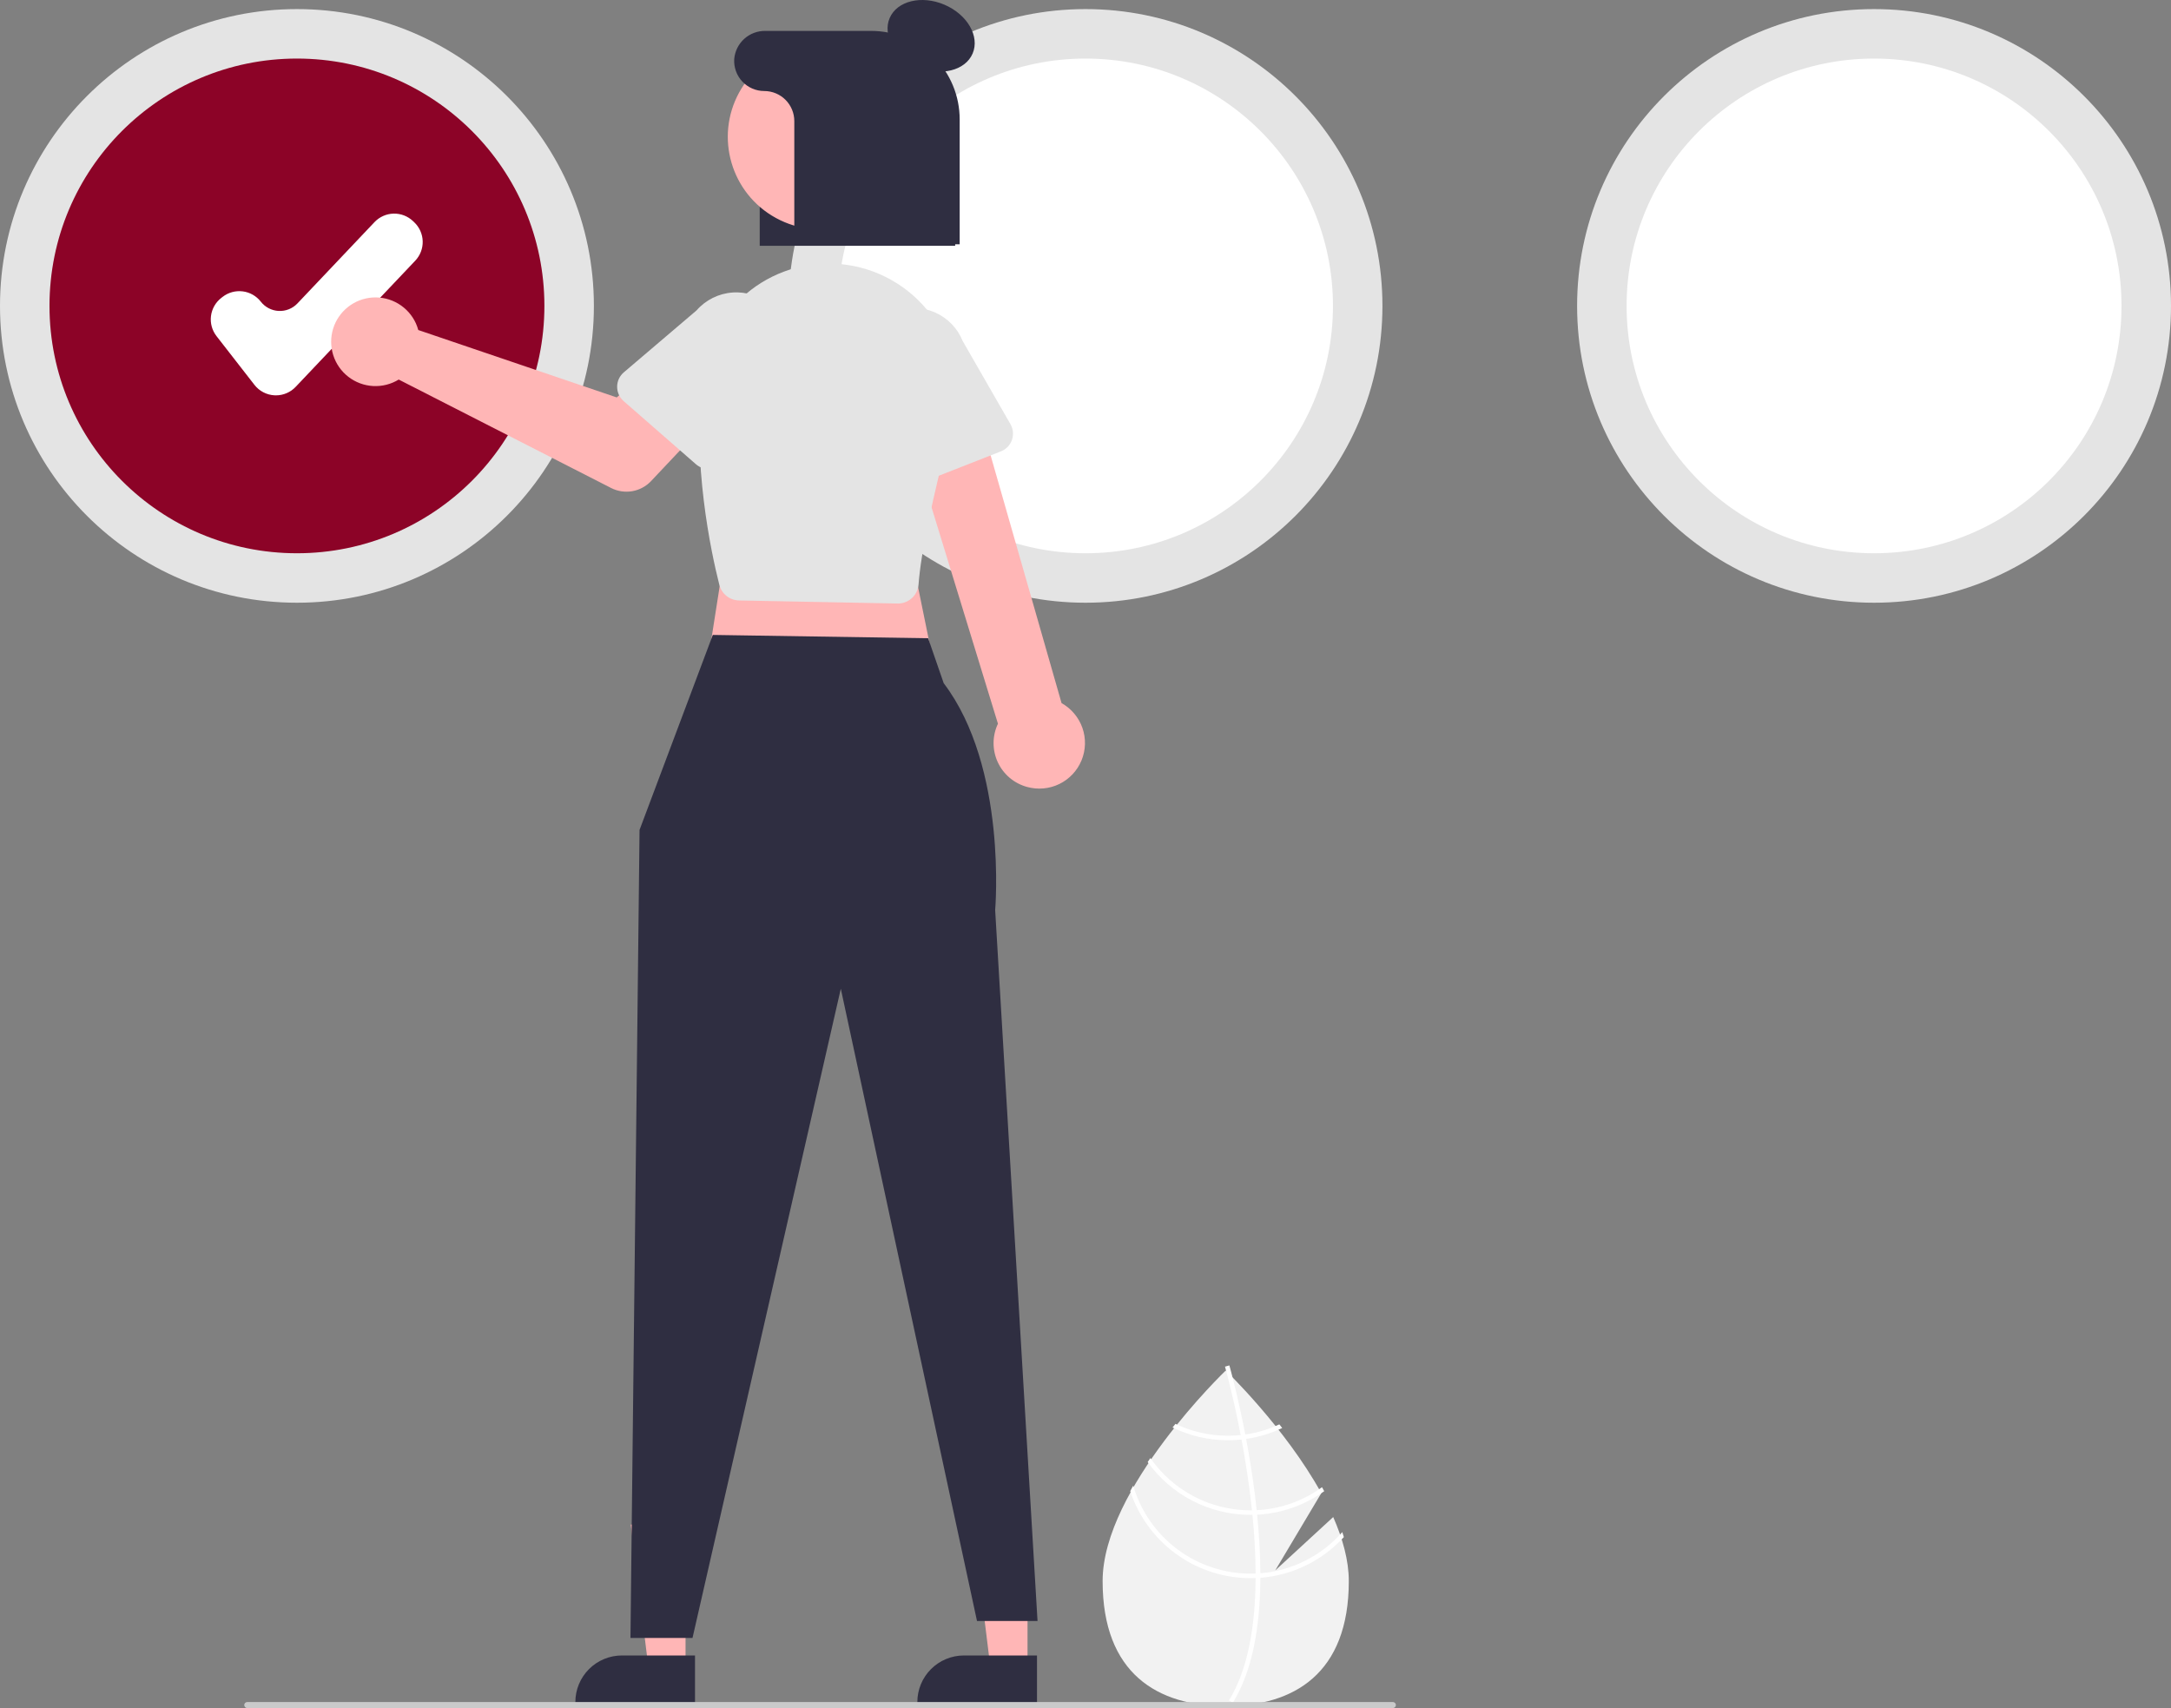 <svg width="516" height="406" viewBox="0 0 516 406" fill="none" xmlns="http://www.w3.org/2000/svg">
<rect x="0" y="0" width="516" height="406" fill="#808080" stroke="none"/>
<g clip-path="url(#clip0_3_1155)">
<path d="M316.877 360.599L303.105 373.273L314.05 354.915C305.427 339.285 291.325 325.776 291.325 325.776C291.325 325.776 262.069 353.796 262.069 375.822C262.069 397.848 275.167 405.539 291.325 405.539C307.483 405.539 320.582 397.848 320.582 375.822C320.582 370.92 319.13 365.72 316.877 360.599Z" fill="#F2F2F2"/>
<path d="M299.564 373.959V375.044C299.5 387.664 297.371 397.511 293.193 404.444C293.134 404.546 293.069 404.643 293.01 404.745L292.542 404.46L292.096 404.181C296.731 396.694 298.371 386.111 298.43 375.103C298.435 374.749 298.441 374.389 298.435 374.029C298.419 369.369 298.134 364.655 297.677 360.076C297.645 359.721 297.607 359.361 297.569 359.001C296.935 352.96 296.021 347.187 295.086 342.173C295.021 341.818 294.951 341.463 294.881 341.114C293.263 332.633 291.612 326.489 291.236 325.13C291.193 324.963 291.166 324.872 291.161 324.85L291.671 324.705L291.677 324.7L292.193 324.555C292.198 324.576 292.29 324.882 292.44 325.452C293.016 327.58 294.51 333.358 295.978 340.98C296.043 341.324 296.112 341.678 296.177 342.033C296.94 346.102 297.688 350.649 298.279 355.421C298.43 356.62 298.564 357.802 298.682 358.969C298.725 359.329 298.763 359.689 298.795 360.044C299.29 364.994 299.546 369.632 299.564 373.959Z" fill="white"/>
<path d="M295.978 340.98C295.618 341.028 295.252 341.076 294.881 341.114C293.874 341.218 292.862 341.27 291.849 341.27C287.533 341.276 283.27 340.313 279.375 338.454C279.149 338.738 278.924 339.023 278.692 339.313C282.79 341.313 287.29 342.35 291.849 342.345C292.93 342.345 294.01 342.287 295.085 342.173C295.451 342.135 295.817 342.087 296.177 342.033C299.15 341.607 302.042 340.731 304.753 339.437C304.521 339.141 304.296 338.851 304.075 338.566C301.51 339.765 298.781 340.578 295.978 340.98Z" fill="white"/>
<path d="M298.683 358.969C298.312 358.99 297.941 359.001 297.57 359.001C297.457 359.006 297.338 359.006 297.225 359.006C292.549 359.006 287.941 357.876 283.796 355.711C279.65 353.547 276.09 350.412 273.418 346.575C273.203 346.892 272.988 347.209 272.778 347.531C275.563 351.414 279.233 354.578 283.484 356.76C287.736 358.943 292.446 360.081 297.225 360.081C297.376 360.081 297.527 360.081 297.677 360.076C298.054 360.07 298.424 360.06 298.795 360.044C304.536 359.75 310.07 357.809 314.737 354.454C314.565 354.137 314.393 353.82 314.215 353.503C309.68 356.797 304.282 358.696 298.683 358.969Z" fill="white"/>
<path d="M299.564 373.959C299.188 373.991 298.811 374.012 298.435 374.029C298.032 374.045 297.629 374.055 297.225 374.055C290.941 374.048 284.828 372.006 279.801 368.235C274.775 364.464 271.105 359.167 269.343 353.137C269.101 353.572 268.859 354.002 268.627 354.438C270.614 360.454 274.446 365.691 279.58 369.406C284.714 373.121 290.888 375.124 297.225 375.13C297.629 375.13 298.032 375.125 298.43 375.103C298.811 375.093 299.188 375.071 299.564 375.044C307.166 374.45 314.258 370.99 319.404 365.365C319.291 364.967 319.162 364.574 319.033 364.177C314.062 369.844 307.079 373.353 299.564 373.959Z" fill="white"/>
<path d="M70.578 143.267C109.556 143.267 141.155 111.679 141.155 72.714C141.155 33.748 109.556 2.161 70.578 2.161C31.599 2.161 0 33.748 0 72.714C0 111.679 31.599 143.267 70.578 143.267Z" fill="#E4E4E4"/>
<path d="M70.577 131.508C103.06 131.508 129.392 105.185 129.392 72.714C129.392 40.243 103.06 13.92 70.577 13.92C38.095 13.92 11.763 40.243 11.763 72.714C11.763 105.185 38.095 131.508 70.577 131.508Z" fill="#8C0327"/>
<path d="M258 143.267C296.979 143.267 328.577 111.679 328.577 72.714C328.577 33.748 296.979 2.161 258 2.161C219.021 2.161 187.422 33.748 187.422 72.714C187.422 111.679 219.021 143.267 258 143.267Z" fill="#E4E4E4"/>
<path d="M258 131.508C290.483 131.508 316.815 105.185 316.815 72.714C316.815 40.243 290.483 13.92 258 13.92C225.518 13.92 199.186 40.243 199.186 72.714C199.186 105.185 225.518 131.508 258 131.508Z" fill="white"/>
<path d="M445.423 143.267C484.402 143.267 516 111.679 516 72.714C516 33.748 484.402 2.161 445.423 2.161C406.444 2.161 374.845 33.748 374.845 72.714C374.845 111.679 406.444 143.267 445.423 143.267Z" fill="#E4E4E4"/>
<path d="M445.422 131.508C477.905 131.508 504.237 105.185 504.237 72.714C504.237 40.243 477.905 13.92 445.422 13.92C412.94 13.92 386.608 40.243 386.608 72.714C386.608 105.185 412.94 131.508 445.422 131.508Z" fill="white"/>
<path d="M65.58 93.975C65.474 93.975 65.369 93.973 65.264 93.968C64.334 93.923 63.424 93.677 62.598 93.248C61.771 92.819 61.048 92.216 60.476 91.481L51.454 79.885C50.404 78.532 49.933 76.817 50.146 75.118C50.358 73.418 51.236 71.872 52.588 70.819L52.912 70.566C54.266 69.516 55.981 69.045 57.682 69.258C59.382 69.47 60.929 70.348 61.983 71.699C62.491 72.353 63.135 72.889 63.87 73.27C64.605 73.652 65.414 73.871 66.241 73.911C67.068 73.951 67.894 73.812 68.663 73.504C69.432 73.195 70.124 72.725 70.694 72.124L89.013 52.793C89.597 52.177 90.296 51.682 91.072 51.336C91.847 50.99 92.682 50.8 93.531 50.777C94.379 50.755 95.224 50.899 96.017 51.202C96.81 51.506 97.535 51.962 98.151 52.546L98.45 52.829C99.694 54.008 100.419 55.632 100.466 57.345C100.512 59.058 99.876 60.719 98.697 61.963L70.27 91.957C69.667 92.595 68.939 93.103 68.133 93.45C67.326 93.797 66.458 93.975 65.58 93.975Z" fill="white"/>
<path d="M227.024 58.428H180.57V18.041C180.618 15.541 181.655 13.161 183.456 11.424C185.256 9.687 187.671 8.734 190.173 8.775H205.615C217.42 8.775 227.024 18.042 227.024 29.434V58.428Z" fill="#2F2E41"/>
<path d="M244.222 396.381L235.404 396.381L231.208 362.377L244.224 362.378L244.222 396.381Z" fill="#FFB6B6"/>
<path d="M246.471 404.927L218.036 404.926V404.566C218.036 401.632 219.202 398.818 221.278 396.743C223.353 394.668 226.168 393.503 229.104 393.502L246.472 393.503L246.471 404.927Z" fill="#2F2E41"/>
<path d="M162.938 396.381L154.119 396.381L149.924 362.377L162.94 362.378L162.938 396.381Z" fill="#FFB6B6"/>
<path d="M165.187 404.927L136.751 404.926V404.566C136.752 401.632 137.918 398.818 139.993 396.743C142.069 394.668 144.884 393.503 147.819 393.502L165.188 393.503L165.187 404.927Z" fill="#2F2E41"/>
<path d="M173.586 123.203L167.832 159.876L222.5 160.595L215.307 125.36L173.586 123.203Z" fill="#FFB6B6"/>
<path d="M169.418 150.922L152.006 197.268L149.848 389.337H164.594L199.842 235.02L232.212 385.308H246.598L236.528 216.324C236.528 216.324 239.497 182.407 224.299 162.393L220.599 151.709L169.418 150.922Z" fill="#2F2E41"/>
<path d="M244.105 187.051C242.583 186.636 241.17 185.893 239.966 184.874C238.763 183.854 237.797 182.583 237.138 181.15C236.479 179.718 236.142 178.158 236.151 176.581C236.16 175.003 236.515 173.447 237.191 172.022L213.934 96.225L231.04 92.835L252.311 167.132C254.631 168.426 256.395 170.525 257.27 173.032C258.145 175.539 258.07 178.28 257.058 180.735C256.047 183.191 254.17 185.19 251.782 186.354C249.395 187.518 246.663 187.766 244.105 187.051Z" fill="#FFB6B6"/>
<path d="M213.327 143.456L175.642 142.729C174.565 142.706 173.525 142.331 172.682 141.661C171.838 140.99 171.238 140.062 170.972 139.019C168.952 131.023 164.507 110.185 166.865 89.43C167.33 85.409 168.598 81.522 170.592 78C172.586 74.477 175.267 71.391 178.475 68.922C181.684 66.453 185.355 64.653 189.272 63.628C193.189 62.602 197.272 62.373 201.279 62.953C205.506 63.558 209.557 65.049 213.167 67.329C216.777 69.61 219.864 72.627 222.225 76.184C224.586 79.741 226.169 83.757 226.868 87.968C227.568 92.179 227.369 96.49 226.284 100.619C221.54 118.627 218.861 131.51 218.32 138.911C218.24 139.981 217.812 140.996 217.101 141.8C216.39 142.604 215.435 143.153 214.382 143.363C214.069 143.425 213.751 143.457 213.432 143.457C213.397 143.457 213.362 143.457 213.327 143.456Z" fill="#E4E4E4"/>
<path d="M98.856 76.877C99.083 77.384 99.269 77.909 99.412 78.445L146.583 94.469L155.698 86.509L169.513 98.69L154.747 114.349C153.554 115.614 151.983 116.458 150.269 116.755C148.556 117.051 146.792 116.784 145.243 115.993L94.768 90.219C92.942 91.338 90.819 91.875 88.681 91.759C86.543 91.643 84.491 90.879 82.798 89.568C81.105 88.257 79.851 86.463 79.203 84.422C78.555 82.382 78.544 80.193 79.171 78.146C79.799 76.099 81.034 74.292 82.714 72.964C84.394 71.636 86.438 70.852 88.575 70.714C90.712 70.576 92.841 71.092 94.677 72.193C96.513 73.294 97.971 74.927 98.856 76.877Z" fill="#FFB6B6"/>
<path d="M146.681 91.913C146.684 91.264 146.828 90.623 147.102 90.034C147.376 89.446 147.774 88.923 148.269 88.502L165.541 73.795C167.726 71.291 170.816 69.756 174.133 69.526C177.449 69.296 180.721 70.391 183.231 72.57C185.741 74.748 187.285 77.833 187.522 81.148C187.76 84.463 186.673 87.736 184.5 90.251L172.201 109.397C171.849 109.944 171.385 110.408 170.838 110.759C170.291 111.109 169.675 111.338 169.032 111.429C168.389 111.52 167.734 111.472 167.111 111.287C166.488 111.103 165.912 110.786 165.423 110.359L148.227 95.345C147.738 94.918 147.346 94.39 147.079 93.798C146.812 93.206 146.676 92.563 146.681 91.913Z" fill="#E4E4E4"/>
<path d="M212.892 115.425C212.317 115.122 211.814 114.7 211.417 114.185C211.021 113.671 210.74 113.077 210.594 112.444L205.487 90.346C204.271 87.253 204.331 83.805 205.654 80.757C206.977 77.709 209.456 75.31 212.546 74.086C215.636 72.862 219.086 72.913 222.138 74.227C225.191 75.542 227.597 78.013 228.83 81.099L240.168 100.83C240.491 101.393 240.69 102.019 240.749 102.666C240.809 103.313 240.729 103.964 240.513 104.577C240.298 105.19 239.954 105.749 239.503 106.217C239.052 106.684 238.506 107.049 237.901 107.287L216.651 115.632C216.046 115.87 215.397 115.974 214.749 115.939C214.1 115.903 213.466 115.728 212.892 115.425Z" fill="#E4E4E4"/>
<path d="M231.173 12.721C232.918 8.638 229.917 3.442 224.471 1.117C219.024 -1.209 213.195 0.216 211.45 4.299C209.705 8.382 212.706 13.578 218.152 15.904C223.598 18.229 229.428 16.805 231.173 12.721Z" fill="#2F2E41"/>
<path d="M214.277 43.073C220.104 32.419 216.186 19.06 205.528 13.235C194.87 7.411 181.506 11.327 175.68 21.981C169.853 32.636 173.77 45.995 184.429 51.819C195.087 57.644 208.451 53.728 214.277 43.073Z" fill="#FFB6B6"/>
<path d="M207.044 7.346H181.887C180.042 7.322 178.257 7.996 176.889 9.233C175.521 10.47 174.671 12.178 174.51 14.015C174.445 14.991 174.582 15.97 174.91 16.891C175.239 17.812 175.754 18.657 176.423 19.371C177.091 20.085 177.899 20.655 178.797 21.044C179.695 21.434 180.663 21.634 181.642 21.635C183.537 21.635 185.355 22.387 186.695 23.727C188.036 25.067 188.789 26.884 188.789 28.779V58.071H228.096V28.391C228.096 25.627 227.552 22.89 226.494 20.337C225.436 17.784 223.885 15.464 221.93 13.51C219.975 11.556 217.654 10.005 215.1 8.948C212.546 7.89 209.809 7.346 207.044 7.346Z" fill="#2F2E41"/>
<path d="M331.058 406H58.764C58.575 406 58.393 405.925 58.259 405.791C58.125 405.657 58.05 405.475 58.05 405.286C58.05 405.096 58.125 404.914 58.259 404.78C58.393 404.646 58.575 404.571 58.764 404.571H331.058C331.248 404.571 331.429 404.646 331.563 404.78C331.698 404.914 331.773 405.096 331.773 405.286C331.773 405.475 331.698 405.657 331.563 405.791C331.429 405.925 331.248 406 331.058 406Z" fill="#CACACA"/>
</g>
<defs>
<clipPath id="clip0_3_1155">
<rect width="516" height="406" fill="white"/>
</clipPath>
</defs>
</svg>

